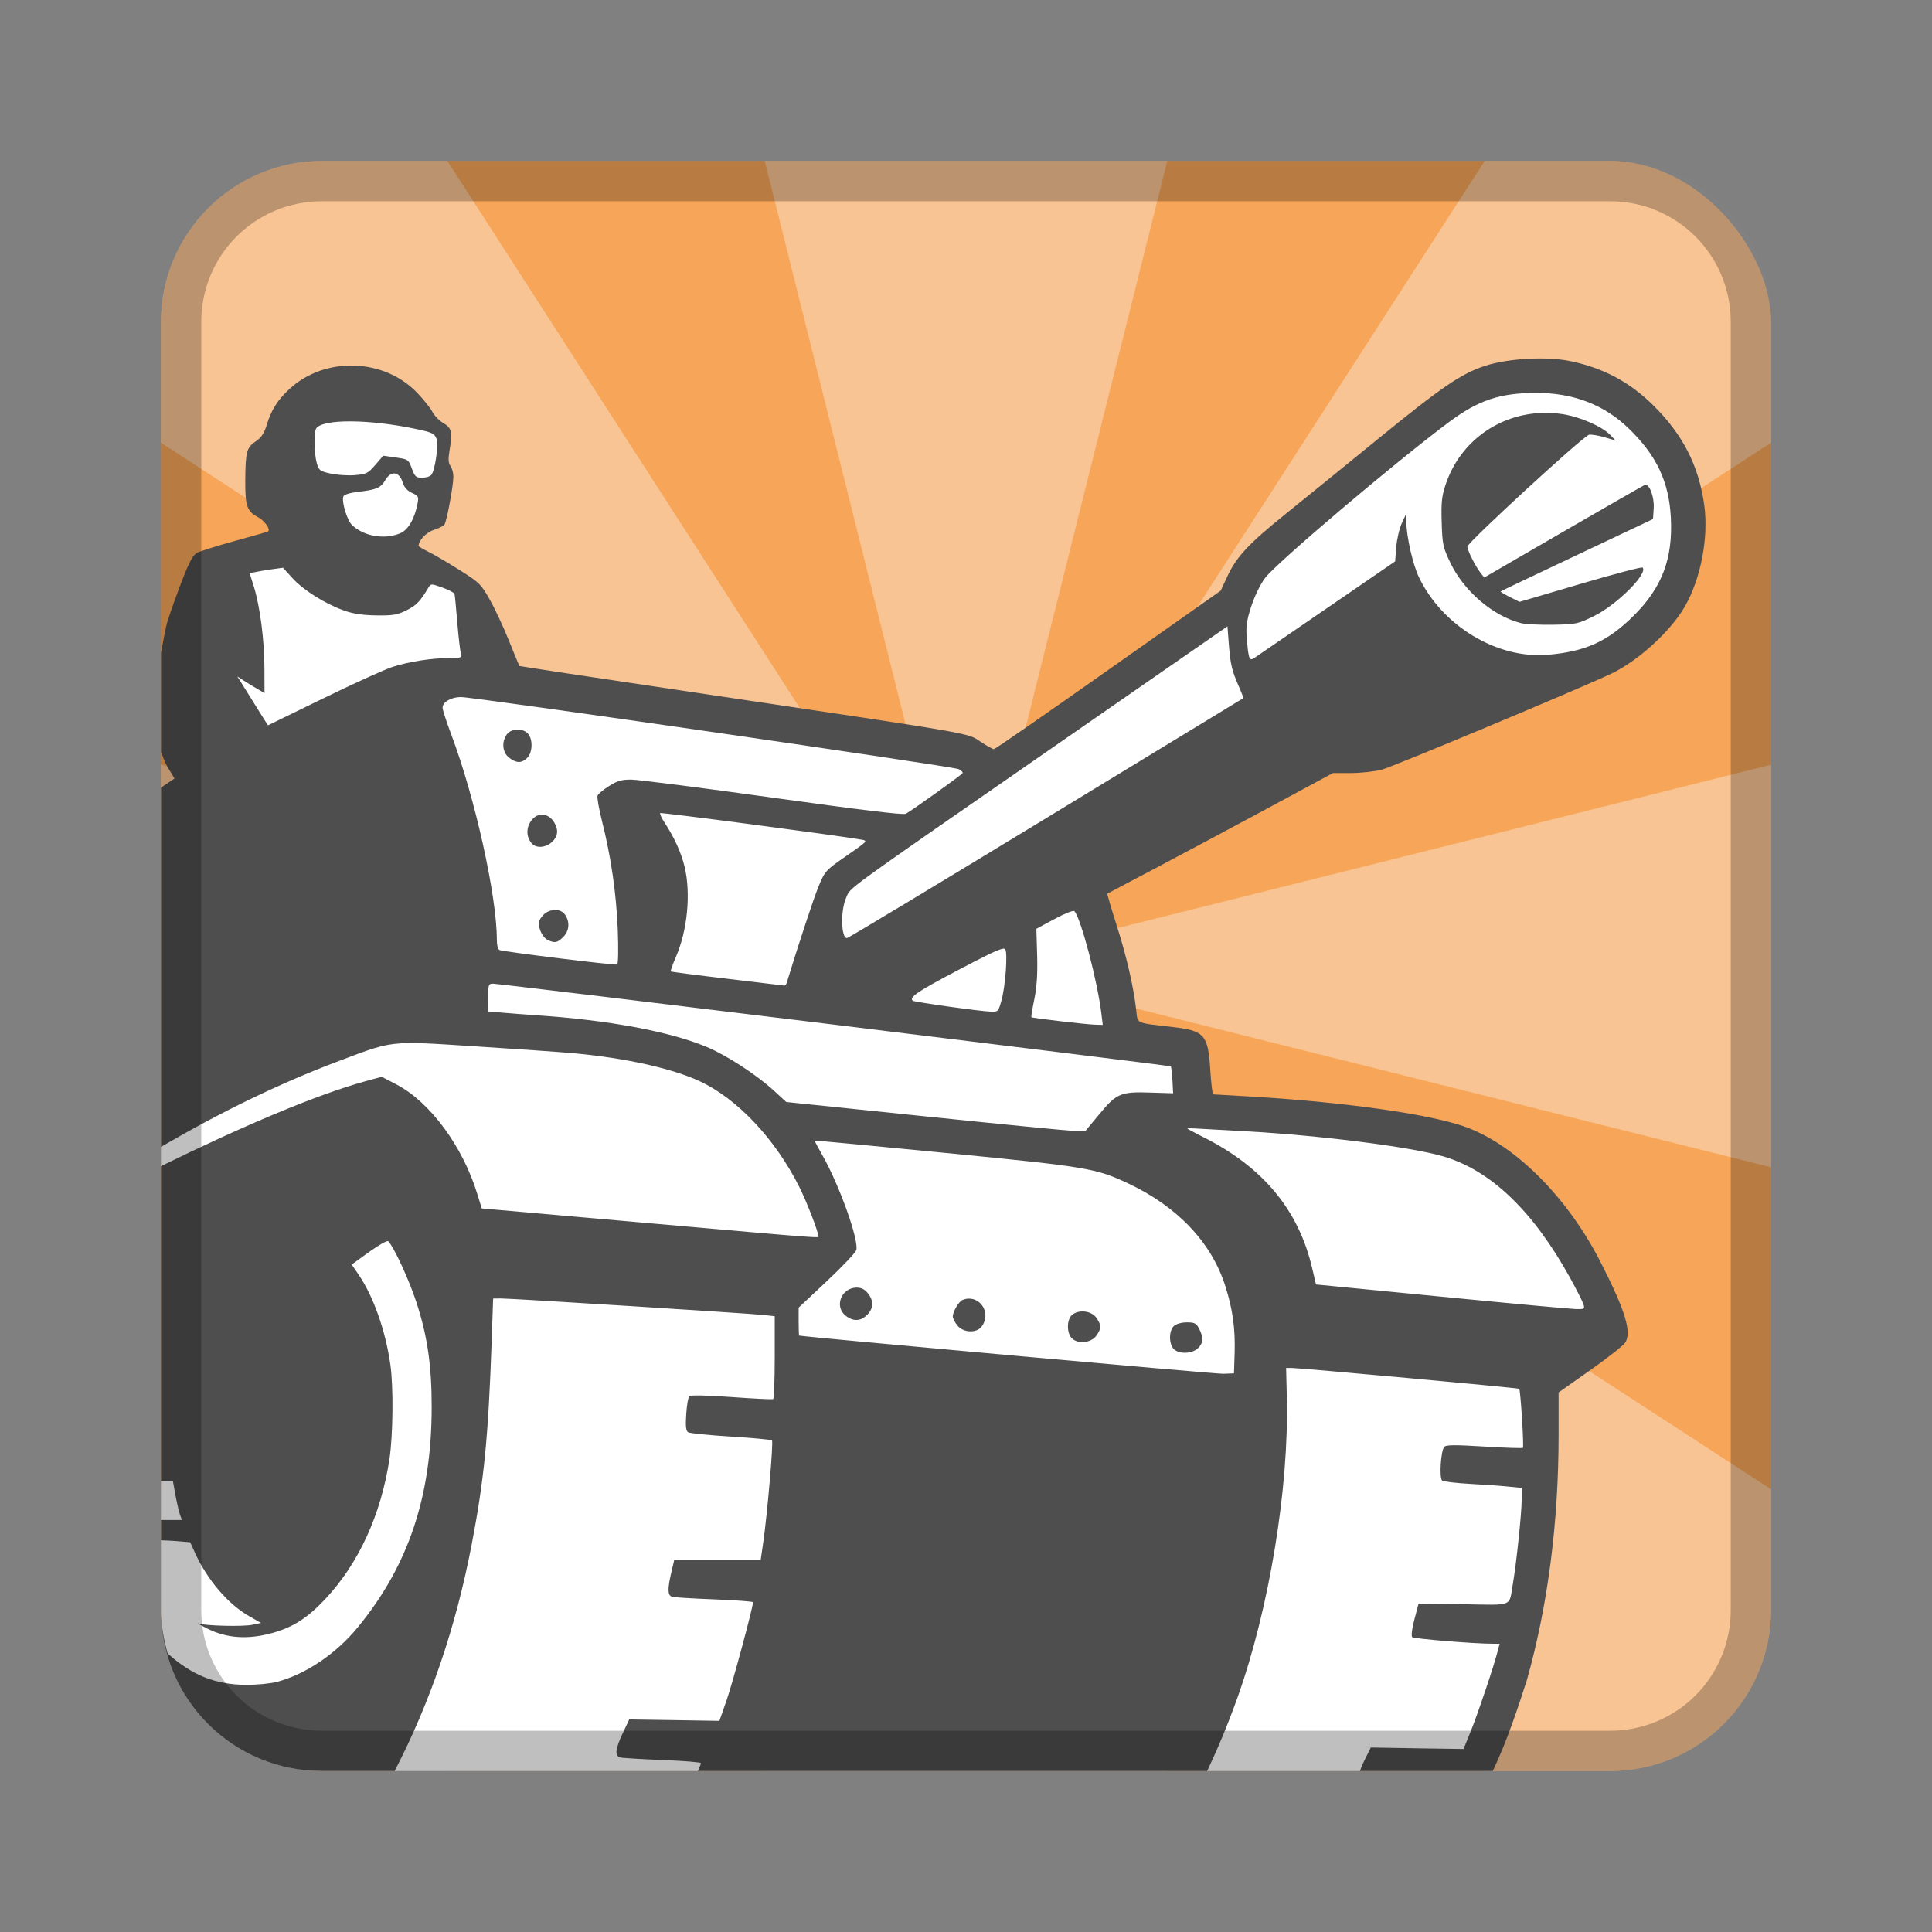 <?xml version="1.0" encoding="UTF-8" standalone="no"?>
<!-- Created with Inkscape (http://www.inkscape.org/) -->

<svg
   xmlns:dc="http://purl.org/dc/elements/1.1/"
   xmlns:cc="http://creativecommons.org/ns#"
   xmlns:rdf="http://www.w3.org/1999/02/22-rdf-syntax-ns#"
   xmlns:svg="http://www.w3.org/2000/svg"
   xmlns="http://www.w3.org/2000/svg"
   xmlns:sodipodi="http://sodipodi.sourceforge.net/DTD/sodipodi-0.dtd"
   xmlns:inkscape="http://www.inkscape.org/namespaces/inkscape"
   width="48px"
   height="48px"
   viewBox="0 0 48 48"
   version="1.1"
   id="SVGRoot"
   inkscape:version="0.92.4 (5da689c313, 2019-01-14)"
   sodipodi:docname="newgrounds.svg">
  <rect x="0" y="0" width="48" height="48" fill="#808080" stroke="none"/>
  <defs
     id="defs815">
    <style
       id="style2">.a{fill:none;stroke:#b1b5bd;stroke-linecap:round;stroke-linejoin:round;isolation:isolate;opacity:0.63;}</style>
    <style
       id="style2-6">.a{fill:none;stroke:#b1b5bd;stroke-linecap:round;stroke-linejoin:round;isolation:isolate;opacity:0.63;}</style>
  </defs>
  <sodipodi:namedview
     id="base"
     pagecolor="#ffffff"
     bordercolor="#666666"
     borderopacity="1.0"
     inkscape:pageopacity="0.0"
     inkscape:pageshadow="2"
     inkscape:zoom="16.082807"
     inkscape:cx="10.167846"
     inkscape:cy="23.41383"
     inkscape:document-units="px"
     inkscape:current-layer="layer1"
     showgrid="false"
     inkscape:window-width="1920"
     inkscape:window-height="1017"
     inkscape:window-x="-8"
     inkscape:window-y="-8"
     inkscape:window-maximized="1"
     inkscape:grid-bbox="true"
     inkscape:snap-global="true">
    <inkscape:grid
       type="xygrid"
       id="grid1371" />
  </sodipodi:namedview>
  <g
     inkscape:label="Layer 1"
     inkscape:groupmode="layer"
     id="layer1">
    <rect
       style="opacity:1;vector-effect:none;fill:#f6a559;fill-opacity:1;fill-rule:evenodd;stroke:none;stroke-width:4;stroke-linecap:round;stroke-linejoin:round;stroke-miterlimit:4;stroke-dasharray:none;stroke-dashoffset:0;stroke-opacity:1;paint-order:stroke fill markers"
       id="rect1373"
       width="40"
       height="40"
       x="4"
       y="4"
       ry="4" />
    <path
       inkscape:connector-curvature="0"
       style="opacity:0.35;fill:#ffffff;stroke:none;stroke-width:1px;stroke-linecap:butt;stroke-linejoin:miter;stroke-opacity:1"
       d="M 8,4 C 5.784,4 4,5.784 4,8 v 3 L 24,24 11.115,4 Z M 24,24 29,4 H 19 Z m 0,0 20,-13 V 8 C 44,5.784 42.216,4 40,4 h -3.115 z m 0,0 20,5 V 19 Z m 0,0 12.885,20 H 40 c 2.216,0 4,-1.784 4,-4 v -3 z m 0,0 -5,20 h 10 z m 0,0 -20,13 v 3 c 0,2.216 1.784,4 4,4 h 3.115 z m 0,0 -20,-5 v 10 z"
       id="path819" />
    <path
       style="fill:#4e4e4e;stroke-width:0.054"
       d="m 37.967,8.914 c -0.386,0.02 -0.771,0.079 -1.055,0.17 -0.605,0.195 -1.088,0.525 -2.732,1.867 -0.78,0.637 -1.774,1.443 -2.209,1.793 -0.944,0.759 -1.246,1.081 -1.473,1.566 l -0.17,0.365 -2.793,1.969 c -1.536,1.083 -2.814,1.969 -2.842,1.969 -0.028,0 -0.181,-0.085 -0.338,-0.189 -0.331,-0.22 -0.016,-0.166 -7.236,-1.24 -2.313,-0.344 -4.209,-0.631 -4.215,-0.637 -0.005,-0.006 -0.123,-0.29 -0.26,-0.631 -0.137,-0.341 -0.352,-0.803 -0.479,-1.025 -0.217,-0.383 -0.259,-0.423 -0.768,-0.742 -0.296,-0.186 -0.641,-0.387 -0.768,-0.449 -0.126,-0.062 -0.229,-0.123 -0.229,-0.137 0,-0.136 0.188,-0.335 0.375,-0.396 0.121,-0.04 0.24,-0.099 0.266,-0.131 0.056,-0.071 0.223,-0.965 0.223,-1.195 -5e-5,-0.091 -0.033,-0.208 -0.072,-0.262 -0.051,-0.07 -0.059,-0.17 -0.029,-0.348 0.083,-0.505 0.064,-0.594 -0.145,-0.717 -0.105,-0.062 -0.228,-0.189 -0.275,-0.281 C 10.697,10.14 10.525,9.928 10.365,9.76 9.542,8.897 8.075,8.851 7.197,9.66 6.896,9.938 6.747,10.171 6.629,10.551 6.562,10.768 6.493,10.872 6.355,10.965 6.126,11.12 6.1,11.221 6.094,11.924 c -0.005,0.644 0.039,0.777 0.314,0.924 0.162,0.086 0.314,0.294 0.256,0.352 -0.011,0.011 -0.381,0.117 -0.822,0.238 -0.441,0.121 -0.863,0.253 -0.939,0.293 -0.107,0.055 -0.193,0.21 -0.375,0.68 C 4.398,14.745 4.235,15.204 4.164,15.428 4.118,15.575 4.057,15.916 4,16.215 v 2.471 c 0.052,0.123 0.095,0.254 0.158,0.359 L 4.336,19.342 4,19.568 V 40 c 0,2.216 1.784,4 4,4 h 29.086 c 0.343,-0.706 0.635,-1.592 0.848,-2.256 0.52,-1.84 0.789,-3.914 0.789,-6.094 v -1.055 l 0.785,-0.553 c 0.432,-0.304 0.822,-0.612 0.869,-0.684 0.169,-0.258 0.004,-0.798 -0.619,-2.016 -0.799,-1.561 -2.051,-2.833 -3.26,-3.311 -0.833,-0.33 -2.98,-0.642 -5.408,-0.787 -0.504,-0.03 -0.931,-0.054 -0.949,-0.055 -0.018,-2.89e-4 -0.051,-0.274 -0.072,-0.607 -0.054,-0.87 -0.141,-0.973 -0.92,-1.064 -0.96,-0.113 -0.88,-0.074 -0.92,-0.424 -0.067,-0.586 -0.241,-1.337 -0.486,-2.105 -0.136,-0.426 -0.24,-0.78 -0.23,-0.787 0.009,-0.007 0.54,-0.287 1.178,-0.623 0.638,-0.336 1.895,-1.008 2.793,-1.492 l 1.633,-0.881 h 0.445 c 0.245,0 0.591,-0.038 0.768,-0.084 0.274,-0.071 4.814,-1.969 5.689,-2.379 0.668,-0.313 1.483,-1.053 1.84,-1.674 0.397,-0.691 0.592,-1.706 0.484,-2.51 C 42.21,11.579 41.81,10.793 41.066,10.062 40.486,9.492 39.842,9.147 39.029,8.975 38.739,8.913 38.353,8.894 37.967,8.914 Z"
       id="path935"
       inkscape:connector-curvature="0"
       sodipodi:nodetypes="sscscccscscccscsccccccccsccccccccccccccssccsccccccccccsccccsccccsss" />
    <path
       style="fill:#ffffff;stroke-width:0.054"
       d="M 38.176 9.762 C 37.268 9.762 36.736 9.938 35.998 10.488 C 34.653 11.491 31.696 13.999 31.426 14.365 C 31.308 14.524 31.165 14.822 31.084 15.074 C 30.965 15.448 30.95 15.568 30.98 15.912 C 31.022 16.388 31.04 16.431 31.176 16.338 C 31.232 16.299 32.04 15.745 32.971 15.107 L 34.662 13.947 L 34.689 13.596 C 34.704 13.403 34.765 13.135 34.826 13.002 L 34.938 12.76 L 34.941 12.992 C 34.948 13.349 35.103 14.024 35.248 14.33 C 35.824 15.547 37.194 16.375 38.453 16.268 C 39.393 16.187 39.943 15.937 40.588 15.297 C 41.29 14.6 41.563 13.885 41.512 12.867 C 41.467 11.971 41.158 11.315 40.465 10.645 C 39.859 10.058 39.09 9.762 38.176 9.762 z M 38.352 10.258 C 38.509 10.255 38.67 10.266 38.832 10.291 C 39.259 10.357 39.815 10.602 40.012 10.811 L 40.135 10.943 L 39.861 10.863 C 39.71 10.819 39.539 10.791 39.48 10.801 C 39.347 10.823 36.457 13.479 36.457 13.58 C 36.457 13.671 36.654 14.066 36.781 14.229 L 36.875 14.348 L 38.836 13.211 C 39.915 12.586 40.828 12.063 40.863 12.049 C 40.975 12.004 41.103 12.339 41.086 12.629 L 41.068 12.896 L 39.184 13.787 C 38.147 14.277 37.292 14.684 37.283 14.693 C 37.274 14.702 37.376 14.765 37.51 14.832 L 37.752 14.953 L 39.262 14.508 C 40.092 14.263 40.789 14.08 40.809 14.1 C 40.953 14.244 40.177 15.021 39.607 15.303 C 39.204 15.502 39.163 15.511 38.59 15.521 C 38.262 15.527 37.904 15.51 37.793 15.482 C 37.098 15.309 36.371 14.689 36.033 13.98 C 35.85 13.596 35.835 13.528 35.818 12.973 C 35.803 12.473 35.821 12.323 35.918 12.033 C 36.277 10.966 37.247 10.278 38.352 10.258 z M 8.729 10.469 C 8.267 10.465 7.933 10.525 7.855 10.646 C 7.796 10.74 7.805 11.271 7.869 11.502 C 7.92 11.686 7.945 11.706 8.213 11.766 C 8.372 11.801 8.642 11.819 8.814 11.805 C 9.103 11.781 9.144 11.76 9.324 11.551 L 9.521 11.322 L 9.836 11.367 C 10.144 11.411 10.151 11.416 10.232 11.641 C 10.307 11.845 10.336 11.869 10.488 11.869 C 10.582 11.869 10.684 11.838 10.715 11.801 C 10.811 11.684 10.901 11.047 10.842 10.893 C 10.796 10.773 10.73 10.742 10.365 10.664 C 9.778 10.538 9.19 10.472 8.729 10.469 z M 9.809 11.764 C 9.729 11.754 9.644 11.808 9.574 11.926 C 9.457 12.124 9.355 12.166 8.9 12.219 C 8.69 12.243 8.549 12.288 8.531 12.334 C 8.482 12.462 8.625 12.932 8.748 13.047 C 9.046 13.326 9.553 13.412 9.945 13.248 C 10.142 13.166 10.303 12.886 10.375 12.504 C 10.406 12.34 10.394 12.318 10.236 12.246 C 10.116 12.191 10.043 12.109 10.002 11.979 C 9.961 11.847 9.888 11.774 9.809 11.764 z M 7.031 14.105 L 6.734 14.146 C 6.571 14.17 6.384 14.202 6.32 14.217 L 6.203 14.242 L 6.309 14.58 C 6.462 15.076 6.569 15.913 6.57 16.609 L 6.572 17.221 L 6.393 17.115 C 6.294 17.057 6.141 16.964 6.055 16.908 L 5.896 16.807 L 5.982 16.941 C 6.029 17.016 6.198 17.287 6.359 17.547 C 6.521 17.806 6.655 18.019 6.658 18.02 C 6.661 18.02 7.279 17.718 8.033 17.35 C 8.787 16.982 9.561 16.63 9.754 16.568 C 10.164 16.437 10.73 16.349 11.176 16.348 C 11.455 16.347 11.488 16.335 11.455 16.252 C 11.435 16.2 11.394 15.855 11.363 15.484 C 11.333 15.114 11.301 14.786 11.293 14.756 C 11.285 14.726 11.15 14.654 10.992 14.598 C 10.717 14.499 10.703 14.499 10.648 14.592 C 10.444 14.938 10.345 15.04 10.105 15.16 C 9.873 15.276 9.768 15.295 9.35 15.289 C 9.003 15.284 8.772 15.249 8.541 15.166 C 8.068 14.996 7.534 14.659 7.266 14.363 L 7.031 14.105 z M 30.496 15.561 L 26.234 18.516 C 20.818 22.271 21.146 22.03 21.023 22.301 C 20.88 22.616 20.894 23.307 21.043 23.307 C 21.073 23.307 23.296 21.968 25.984 20.332 C 28.673 18.696 30.881 17.352 30.889 17.346 C 30.896 17.34 30.844 17.203 30.773 17.043 C 30.603 16.653 30.569 16.505 30.529 15.994 L 30.496 15.561 z M 11.453 17.318 C 11.207 17.319 10.996 17.441 10.996 17.582 C 10.996 17.634 11.094 17.938 11.215 18.258 C 11.8 19.811 12.344 22.262 12.344 23.346 C 12.344 23.483 12.372 23.589 12.412 23.604 C 12.545 23.651 15.284 23.988 15.332 23.963 C 15.36 23.948 15.367 23.579 15.348 23.096 C 15.311 22.183 15.178 21.277 14.957 20.402 C 14.88 20.096 14.829 19.81 14.846 19.768 C 14.862 19.725 14.991 19.618 15.131 19.529 C 15.337 19.399 15.443 19.368 15.686 19.369 C 15.85 19.37 17.43 19.572 19.195 19.818 C 21.33 20.116 22.437 20.251 22.502 20.219 C 22.632 20.154 23.882 19.261 23.914 19.209 C 23.928 19.187 23.884 19.142 23.818 19.109 C 23.682 19.041 11.786 17.318 11.453 17.318 z M 12.846 18.127 C 12.948 18.123 13.053 18.156 13.117 18.227 C 13.242 18.365 13.233 18.694 13.1 18.828 C 12.962 18.966 12.827 18.965 12.648 18.824 C 12.483 18.694 12.457 18.438 12.59 18.248 C 12.643 18.172 12.743 18.131 12.846 18.127 z M 16.402 20.201 C 16.387 20.216 16.435 20.322 16.51 20.436 C 16.749 20.797 16.928 21.191 17.01 21.539 C 17.168 22.209 17.078 23.119 16.791 23.779 C 16.71 23.965 16.654 24.125 16.666 24.135 C 16.678 24.145 17.306 24.227 18.062 24.316 C 18.819 24.406 19.457 24.482 19.48 24.486 C 19.504 24.49 19.532 24.463 19.543 24.426 C 19.842 23.449 20.212 22.326 20.338 22.021 C 20.498 21.635 20.511 21.623 21.035 21.26 C 21.567 20.891 21.568 20.89 21.393 20.859 C 20.814 20.757 16.425 20.178 16.402 20.201 z M 13.518 20.244 C 13.655 20.269 13.783 20.392 13.832 20.586 C 13.918 20.927 13.383 21.206 13.186 20.924 C 13.068 20.756 13.077 20.543 13.211 20.373 C 13.26 20.311 13.318 20.271 13.379 20.252 C 13.424 20.238 13.472 20.236 13.518 20.244 z M 13.76 22.609 C 13.87 22.599 13.977 22.636 14.037 22.723 C 14.163 22.903 14.146 23.128 13.992 23.281 C 13.848 23.425 13.782 23.438 13.6 23.35 C 13.534 23.318 13.452 23.206 13.418 23.104 C 13.365 22.942 13.371 22.896 13.463 22.773 C 13.536 22.675 13.649 22.619 13.76 22.609 z M 26.693 22.639 C 26.666 22.611 26.455 22.695 26.197 22.834 L 25.748 23.076 L 25.768 23.744 C 25.78 24.216 25.758 24.537 25.695 24.836 C 25.647 25.069 25.616 25.266 25.625 25.273 C 25.651 25.295 26.96 25.448 27.193 25.457 L 27.398 25.463 L 27.363 25.18 C 27.267 24.379 26.849 22.795 26.693 22.639 z M 24.9 23.574 C 24.773 23.602 24.469 23.751 23.814 24.096 C 22.804 24.627 22.586 24.773 22.674 24.861 C 22.707 24.895 24.357 25.126 24.629 25.135 C 24.794 25.14 24.806 25.126 24.881 24.857 C 24.979 24.503 25.039 23.682 24.975 23.584 C 24.965 23.57 24.943 23.565 24.9 23.574 z M 12.25 24.439 C 12.137 24.439 12.129 24.461 12.129 24.783 L 12.129 25.129 L 12.492 25.16 C 12.692 25.177 13.075 25.207 13.342 25.225 C 15.106 25.342 16.634 25.626 17.551 26.008 C 18.046 26.214 18.791 26.697 19.229 27.098 L 19.535 27.379 L 22.992 27.736 C 24.894 27.933 26.565 28.096 26.705 28.1 L 26.959 28.107 L 27.314 27.68 C 27.744 27.16 27.843 27.119 28.598 27.145 L 29.146 27.162 L 29.129 26.84 C 29.118 26.662 29.1 26.506 29.088 26.494 C 29.064 26.469 12.441 24.441 12.25 24.439 z M 9.979 25.92 C 9.484 25.947 9.19 26.07 8.422 26.359 C 6.919 26.926 5.465 27.639 4 28.494 L 4 28.973 C 6.027 27.976 7.874 27.194 9.078 26.863 L 9.484 26.752 L 9.854 26.945 C 10.69 27.385 11.499 28.485 11.861 29.672 L 11.969 30.023 L 16.027 30.381 C 20.712 30.793 20.328 30.764 20.328 30.699 C 20.328 30.594 20.038 29.845 19.857 29.486 C 19.259 28.294 18.314 27.292 17.377 26.859 C 16.691 26.542 15.526 26.284 14.26 26.168 C 13.933 26.138 12.829 26.061 11.807 25.996 C 11.269 25.962 10.876 25.934 10.564 25.922 C 10.331 25.912 10.143 25.911 9.979 25.92 z M 29.498 28.037 C 29.498 28.045 29.674 28.14 29.889 28.248 C 31.374 28.991 32.262 30.058 32.6 31.506 L 32.695 31.912 L 35.803 32.215 C 37.512 32.382 39.016 32.52 39.145 32.523 C 39.362 32.529 39.375 32.521 39.342 32.408 C 39.322 32.341 39.172 32.045 39.008 31.748 C 38.093 30.091 37.042 29.082 35.871 28.734 C 35.067 28.496 32.839 28.211 30.955 28.107 C 30.377 28.076 29.812 28.044 29.701 28.037 C 29.59 28.03 29.498 28.03 29.498 28.037 z M 20.24 28.338 C 20.235 28.344 20.322 28.508 20.432 28.701 C 20.852 29.439 21.339 30.799 21.275 31.055 C 21.26 31.118 20.931 31.465 20.545 31.828 L 19.842 32.488 L 19.842 32.834 C 19.842 33.023 19.848 33.18 19.855 33.182 C 19.979 33.216 30.198 34.137 30.389 34.131 L 30.658 34.121 L 30.674 33.609 C 30.692 33.004 30.626 32.529 30.443 31.953 C 30.099 30.868 29.253 29.975 28.021 29.398 C 27.221 29.024 27.019 28.99 23.512 28.646 C 21.718 28.471 20.246 28.332 20.24 28.338 z M 9.646 30.838 C 9.622 30.812 9.409 30.933 9.17 31.105 L 8.738 31.418 L 8.9 31.654 C 9.275 32.199 9.577 33.049 9.699 33.906 C 9.778 34.458 9.765 35.662 9.676 36.252 C 9.466 37.632 8.91 38.846 8.082 39.727 C 7.635 40.203 7.28 40.43 6.754 40.574 C 6.158 40.738 5.637 40.702 5.166 40.469 C 4.975 40.374 4.866 40.313 4.926 40.334 C 5.097 40.394 6.039 40.417 6.273 40.367 L 6.486 40.322 L 6.191 40.154 C 5.667 39.857 5.144 39.244 4.842 38.574 L 4.725 38.316 L 4.318 38.283 C 4.22 38.275 4.116 38.274 4 38.268 L 4 40 C 4 40.376 4.068 40.733 4.164 41.078 C 4.76 41.615 5.348 41.856 6.113 41.859 C 6.38 41.861 6.727 41.827 6.883 41.785 C 7.603 41.593 8.353 41.086 8.896 40.422 C 10.149 38.891 10.722 37.179 10.725 34.965 C 10.726 33.923 10.618 33.186 10.344 32.35 C 10.16 31.79 9.788 30.984 9.646 30.838 z M 21.285 31.99 C 21.402 31.99 21.486 32.034 21.564 32.133 C 21.713 32.321 21.705 32.506 21.543 32.668 C 21.381 32.83 21.198 32.836 21.01 32.688 C 20.719 32.459 20.904 31.99 21.285 31.99 z M 12.447 32.26 L 12.252 32.262 L 12.215 33.326 C 12.133 35.697 12.027 36.77 11.717 38.383 C 11.322 40.435 10.69 42.293 9.805 44 L 17.34 44 C 17.369 43.928 17.414 43.83 17.414 43.805 C 17.414 43.782 16.984 43.747 16.457 43.727 C 15.93 43.706 15.456 43.677 15.404 43.662 C 15.268 43.623 15.289 43.447 15.473 43.059 L 15.633 42.719 L 16.754 42.736 L 17.873 42.754 L 18.053 42.24 C 18.198 41.827 18.707 39.938 18.709 39.807 C 18.709 39.788 18.279 39.757 17.752 39.736 C 17.225 39.716 16.751 39.687 16.699 39.672 C 16.586 39.639 16.581 39.477 16.68 39.059 L 16.75 38.762 L 17.824 38.762 L 18.898 38.762 L 18.961 38.33 C 19.062 37.637 19.218 35.826 19.18 35.787 C 19.16 35.768 18.7 35.724 18.158 35.691 C 17.616 35.658 17.138 35.61 17.098 35.584 C 17.042 35.548 17.029 35.439 17.049 35.137 C 17.063 34.917 17.098 34.715 17.125 34.688 C 17.155 34.658 17.566 34.665 18.17 34.709 C 18.718 34.749 19.187 34.772 19.209 34.76 C 19.231 34.747 19.248 34.279 19.248 33.719 L 19.248 32.701 L 18.965 32.67 C 18.611 32.631 12.712 32.259 12.447 32.26 z M 24.062 32.264 C 24.389 32.253 24.614 32.639 24.396 32.949 C 24.271 33.129 23.932 33.117 23.783 32.928 C 23.722 32.85 23.672 32.751 23.672 32.709 C 23.672 32.585 23.824 32.331 23.918 32.295 C 23.968 32.276 24.016 32.265 24.062 32.264 z M 26.939 32.584 C 27.053 32.594 27.162 32.642 27.229 32.727 C 27.29 32.805 27.34 32.912 27.34 32.963 C 27.34 33.014 27.29 33.119 27.229 33.197 C 27.09 33.373 26.762 33.396 26.621 33.24 C 26.5 33.107 26.504 32.787 26.629 32.674 C 26.708 32.602 26.826 32.574 26.939 32.584 z M 29.488 32.854 C 29.681 32.854 29.722 32.876 29.793 33.014 C 29.906 33.233 29.897 33.371 29.758 33.5 C 29.606 33.641 29.28 33.646 29.156 33.51 C 29.036 33.376 29.041 33.056 29.166 32.943 C 29.224 32.891 29.356 32.854 29.488 32.854 z M 31.953 33.986 L 31.971 34.729 C 32.025 36.973 31.532 39.969 30.748 42.168 C 30.515 42.822 30.263 43.426 29.992 44 L 33.787 44 C 33.815 43.93 33.826 43.886 33.881 43.773 L 34.057 43.416 L 35.209 43.436 L 36.361 43.453 L 36.545 43 C 36.725 42.554 37.101 41.436 37.205 41.039 L 37.258 40.838 L 37.086 40.838 C 36.618 40.838 35.129 40.715 35.086 40.674 C 35.057 40.646 35.079 40.466 35.141 40.232 L 35.244 39.84 L 36.357 39.857 C 37.622 39.877 37.486 39.931 37.586 39.354 C 37.673 38.85 37.804 37.607 37.805 37.271 L 37.805 36.967 L 37.494 36.936 C 37.324 36.917 36.893 36.886 36.537 36.867 C 36.181 36.848 35.864 36.81 35.83 36.783 C 35.753 36.722 35.796 36.037 35.883 35.945 C 35.93 35.895 36.159 35.895 36.877 35.939 C 37.39 35.971 37.821 35.985 37.836 35.971 C 37.865 35.942 37.777 34.533 37.744 34.504 C 37.721 34.483 32.29 33.986 32.088 33.986 L 31.953 33.986 z M 4 36.793 L 4 37.764 L 4.52 37.764 L 4.475 37.643 C 4.45 37.576 4.399 37.357 4.361 37.156 L 4.295 36.793 L 4 36.793 z "
       id="path907" />
    <path
       style="opacity:0.25;vector-effect:none;fill:#000000;fill-opacity:1;fill-rule:evenodd;stroke:none;stroke-width:4;stroke-linecap:round;stroke-linejoin:round;stroke-miterlimit:4;stroke-dasharray:none;stroke-dashoffset:0;stroke-opacity:1;paint-order:stroke fill markers"
       d="M 8 4 C 5.784 4 4 5.784 4 8 L 4 40 C 4 42.216 5.784 44 8 44 L 40 44 C 42.216 44 44 42.216 44 40 L 44 8 C 44 5.784 42.216 4 40 4 L 8 4 z M 8 5 L 40 5 C 41.662 5 43 6.338 43 8 L 43 40 C 43 41.662 41.662 43 40 43 L 8 43 C 6.338 43 5 41.662 5 40 L 5 8 C 5 6.338 6.338 5 8 5 z "
       id="rect826" />
  </g>
</svg>
